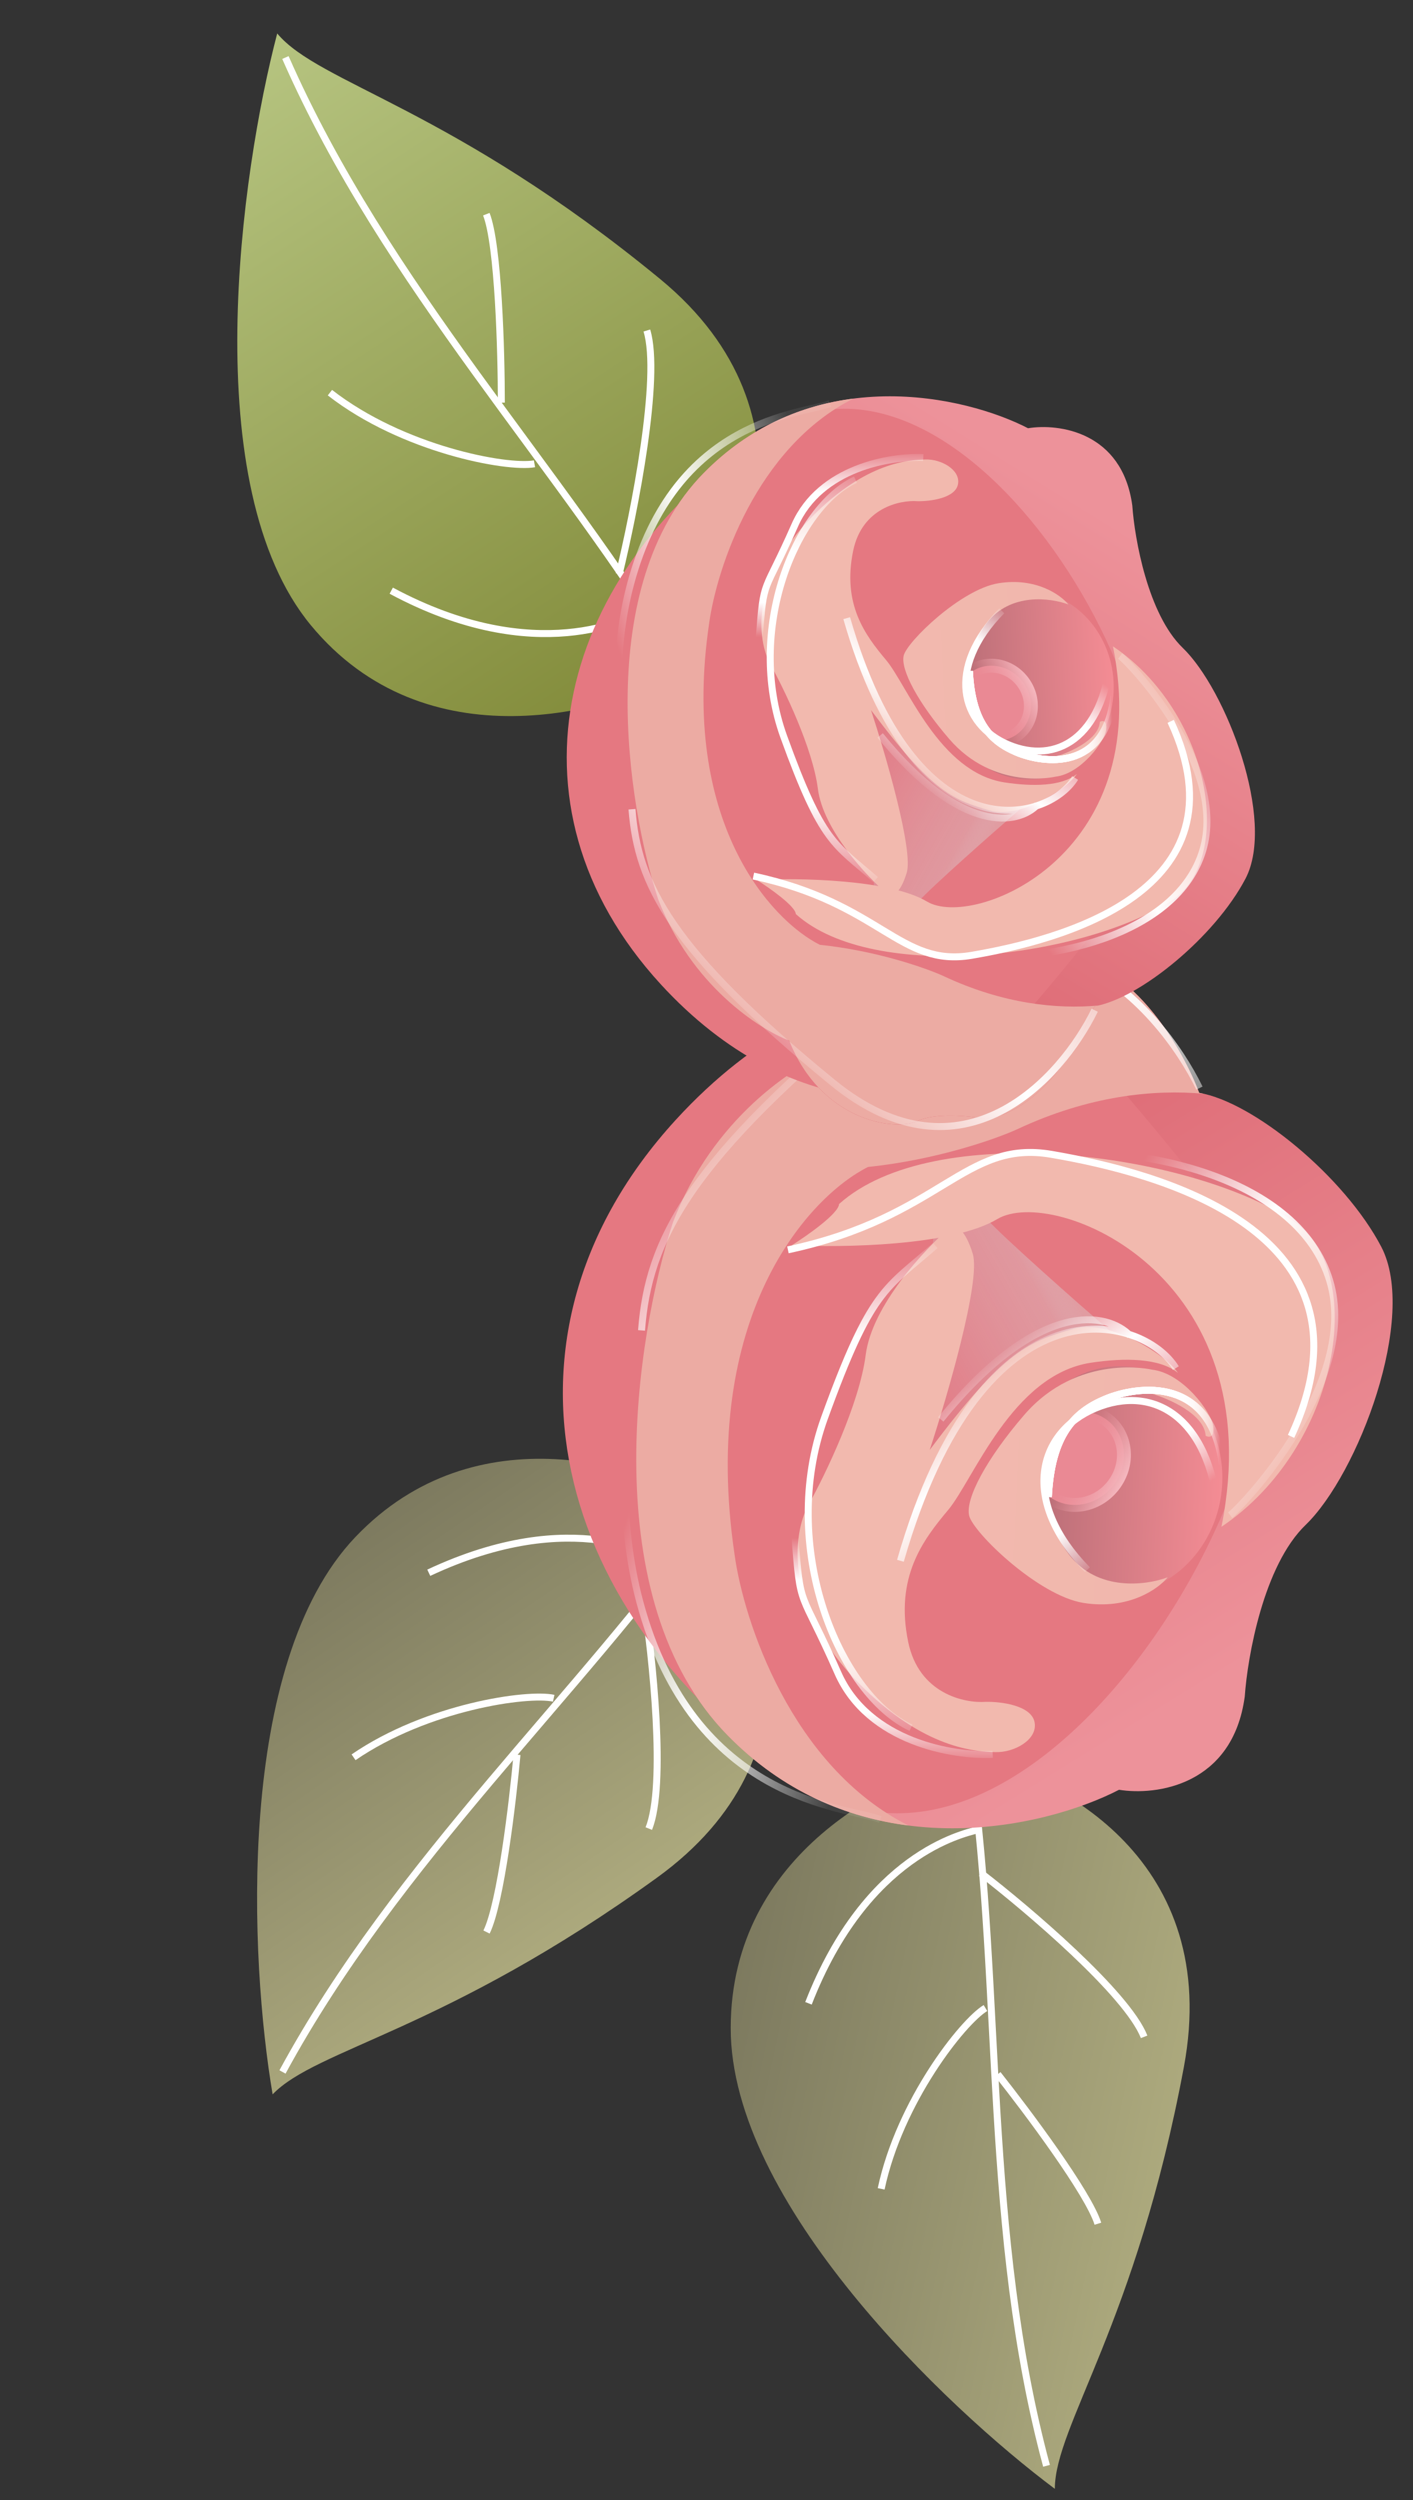 <svg width="203" height="359" viewBox="0 0 203 359" fill="none" xmlns="http://www.w3.org/2000/svg">
<rect x="0" y="0" width="203" height="359" fill="#333333" stroke="none"/>
<path d="M170.084 296.802C175.592 267.282 152.131 254.97 139.712 252.504C128.143 254.952 105.001 266.121 104.978 291.213C104.955 316.304 136.011 345.78 151.542 357.381C151.579 348.282 163.197 333.702 170.084 296.802Z" fill="url(#paint0_linear_2022_804)"/>
<path d="M143.345 297.85C147.578 303.191 156.381 314.96 157.73 319.313" stroke="white"/>
<path d="M139.508 253.469C143.997 285.853 141.341 320.672 150.35 354.076" stroke="white"/>
<path d="M140.952 268.976C147.732 274.216 161.907 286.254 164.374 292.478" stroke="white"/>
<path d="M140.375 262.773C138.363 263.331 124.48 266.269 116.151 287.664" stroke="white"/>
<path d="M141.575 288.343C138.317 290.306 129.258 301.754 126.593 314.307" stroke="white"/>
<path d="M94.364 269.641C118.707 252.057 110.202 226.964 102.907 216.615C92.84 210.412 68.376 202.547 51.06 220.705C33.744 238.864 35.916 281.626 39.167 300.737C45.468 294.172 63.936 291.621 94.364 269.641Z" fill="url(#paint1_linear_2022_804)"/>
<path d="M74.275 251.966C73.659 258.753 71.921 273.347 69.897 277.43" stroke="white"/>
<path d="M102.094 217.173C83.019 243.726 57.089 267.115 40.584 297.521" stroke="white"/>
<path d="M92.449 229.401C93.746 237.871 95.715 256.364 93.21 262.573" stroke="white"/>
<path d="M96.307 224.511C94.465 223.527 82.384 216.084 61.6 225.838" stroke="white"/>
<path d="M79.548 243.859C75.835 243.035 61.38 245.081 50.794 252.336" stroke="white"/>
<path d="M94.82 40.051C118.702 59.679 107.365 85.777 98.711 96.372C87.543 102.471 61.094 109.687 44.648 89.764C28.201 69.841 34.581 24.823 39.826 4.805C45.815 12.009 64.967 15.517 94.82 40.051Z" fill="url(#paint2_linear_2022_804)"/>
<path d="M72.026 57.812C72.029 50.625 71.602 35.151 69.868 30.755" stroke="white"/>
<path d="M97.909 95.748C80.419 66.891 55.426 41.069 41.005 8.26" stroke="white"/>
<path d="M88.952 82.422C91.126 73.543 94.966 54.12 92.93 47.459" stroke="white"/>
<path d="M92.534 87.752C90.505 88.708 77.103 96.027 56.209 84.817" stroke="white"/>
<path d="M76.786 66.598C72.807 67.304 57.821 64.506 47.399 56.383" stroke="white"/>
<path d="M131.148 256.309C124.045 250.706 110.393 236.582 112.617 224.904C115.397 210.305 122.408 206.449 123.161 198.273" stroke="url(#paint3_linear_2022_804)" stroke-width="2"/>
<path d="M176.355 218.243C176.161 208.553 172.996 188.803 161.89 187.322C148.007 185.47 140.721 194.785 139.12 199.513" stroke="url(#paint4_linear_2022_804)" stroke-width="2"/>
<path d="M176.355 218.243C176.161 208.553 172.996 188.803 161.89 187.322C148.007 185.47 140.721 194.785 139.12 199.513" stroke="url(#paint5_linear_2022_804)" stroke-width="2"/>
<path d="M187.567 218.977C181.548 224.782 179.233 237.824 178.828 243.62C177.094 256.409 166.067 257.87 160.77 257.001C150.038 262.55 123.773 268.764 104.576 249.229C85.38 229.694 91.325 191.921 96.698 175.477C102.353 160.637 114.193 152.962 119.405 150.98C124.873 137.159 137.583 135.21 141.581 137.059C144.779 138.537 150.626 137.944 153.15 137.463C162.923 138.351 169.977 150.809 172.282 156.927C180.057 158.224 193.153 168.934 198.44 179.029C203.727 189.125 195.091 211.721 187.567 218.977Z" fill="url(#paint6_linear_2022_804)"/>
<path d="M97.095 160.795C119.892 135.891 146.032 138.923 152.006 146.65C154.614 149.019 163.414 158.395 177.751 176.94C195.674 200.122 150.772 279.55 115.139 256.091C79.505 232.633 68.6 191.925 97.095 160.795Z" fill="#E57881"/>
<path fill-rule="evenodd" clip-rule="evenodd" d="M172.955 157.06C165.824 156.409 156.483 157.298 146.112 162.165C143.089 163.54 134.575 166.547 124.706 167.569C116.197 171.829 100.452 188.936 105.541 223.289C106.857 232.781 113.691 253.653 130.514 262.135C121.728 261.009 112.543 257.337 104.576 249.229C85.379 229.694 91.325 191.921 96.698 175.477C102.353 160.637 114.192 152.962 119.405 150.98C124.873 137.159 137.583 135.21 141.581 137.059C144.779 138.537 150.626 137.944 153.15 137.463C162.923 138.351 169.977 150.809 172.282 156.927C172.502 156.964 172.726 157.008 172.955 157.06Z" fill="#ECABA3"/>
<path d="M141.717 174.998C144.302 177.822 154.529 186.837 159.319 190.992C155.576 190.861 147.424 197.07 146.691 198.069C145.959 199.069 132.153 216.016 132.085 217.381L134.402 171.325C135.763 171.372 139.132 172.174 141.717 174.998Z" fill="url(#paint7_linear_2022_804)"/>
<ellipse cx="16.396" cy="14.981" rx="16.396" ry="14.981" transform="matrix(0.05 -0.999 -0.999 -0.035 174.768 229.466)" fill="url(#paint8_linear_2022_804)"/>
<path d="M159.968 213.269C162.311 210.206 161.841 206.036 159.076 203.929C156.311 201.823 152.155 202.47 149.812 205.532C147.468 208.594 147.938 212.763 150.703 214.87C153.468 216.976 157.624 216.33 159.968 213.269Z" fill="#EA8994" stroke="url(#paint9_linear_2022_804)" stroke-width="2"/>
<path d="M153.605 223.259C157.7 228.597 164.747 227.636 167.759 226.488C166.426 228.15 162.136 231.213 155.644 230.166C149.152 229.119 139.791 220.043 139.231 217.631C138.671 215.219 141.685 209.515 147.115 203.211C154.902 194.171 165.51 196.676 165.51 196.676C169.916 197.172 174.065 202.785 174.303 204.844C174.492 206.491 173.655 206.416 173.213 206.173C173.027 203.091 168.026 200.865 165.338 200.088C162.65 199.311 156.388 201.826 153.511 204.801C150.635 207.777 148.487 216.587 153.605 223.259Z" fill="url(#paint10_linear_2022_804)"/>
<path d="M148.643 247.35C149.064 249.826 145.698 251.69 142.976 251.595C140.254 251.5 132.768 251.239 123.363 241.683C112.592 230.738 113.873 220.277 116.127 216.14C118.499 211.894 123.469 201.633 124.371 194.556C125.272 187.479 132.862 179.36 136.544 176.185C137.128 175.863 138.589 176.188 139.758 180.056C140.927 183.925 136.119 200.434 133.569 208.206C144.427 193.693 147.92 192.665 154.036 190.866L154.215 190.814C159.198 189.347 167.331 194.347 169.236 197.148C166.617 195.006 161.59 194.936 156.697 195.685C145.4 197.413 139.829 212.525 136.203 216.842C132.577 221.158 128.559 226.486 130.478 235.78C132.012 243.215 138.555 244.606 141.635 244.372C143.796 244.333 148.223 244.875 148.643 247.35Z" fill="#F2B9AE"/>
<path d="M185.539 175.161C196.766 182.373 192.415 207.868 175.481 219.238C182.762 182.924 151.36 170.208 143.276 175.052C136.809 178.927 120.912 179.17 113.772 178.806C116.002 177.403 120.478 174.256 120.547 172.891C134.112 160.72 170.35 165.403 185.539 175.161Z" fill="#F2B9AE"/>
<path d="M142.619 251.924C137.038 252.185 124.775 250.208 120.37 240.211C114.863 227.716 115.014 231.48 114.202 220.516" stroke="url(#paint11_linear_2022_804)"/>
<path d="M130.881 248.097C120.555 243.293 111.734 222.138 118.463 203.577C125.192 185.015 127.234 185.087 134.365 178.842" stroke="url(#paint12_linear_2022_804)"/>
<path d="M150.614 214.952C151.061 206.082 154.295 202.778 158.821 200.885C163.348 198.993 174.34 197.326 175.695 211.044" stroke="url(#paint13_linear_2022_804)"/>
<path d="M150.614 214.952C151.061 206.082 154.295 202.778 158.821 200.885C163.348 198.993 174.34 197.326 175.695 211.044" stroke="url(#paint14_linear_2022_804)"/>
<path d="M150.614 214.952C151.061 206.082 154.295 202.778 158.821 200.885C163.348 198.993 174.34 197.326 175.695 211.044" stroke="url(#paint15_linear_2022_804)"/>
<path d="M156.224 225.401C146.496 215.492 149.093 205.672 157.391 202.203C165.69 198.733 173.69 203.455 175.045 217.173" stroke="url(#paint16_linear_2022_804)"/>
<path d="M176.729 217.574C178.499 216.268 195.419 198.404 191.036 183.898C186.653 169.391 164.775 163.842 145.6 165.565" stroke="url(#paint17_linear_2022_804)"/>
<path d="M185.48 206.259C199.241 176.665 165.982 168.317 151.045 165.755C138.541 163.609 135.252 174.772 113.2 179.47" stroke="white"/>
<path d="M172.316 156.245C166.548 144.424 149.395 125.37 126.928 143.724C98.845 166.666 93.157 178.087 92.165 191.039" stroke="url(#paint18_linear_2022_804)"/>
<path d="M126.468 261.271C121.79 259.399 99.654 258.968 91.909 229.99C85.713 206.808 94.359 179.04 99.457 168.054" stroke="url(#paint19_linear_2022_804)"/>
<path d="M162.348 191.781C159.219 188.482 149.399 186.271 135.154 203.818M168.93 196.454C164.204 188.77 141.34 182.503 129.36 224.121" stroke="url(#paint20_linear_2022_804)"/>
<path d="M123.126 62.068C117.234 66.714 105.912 78.429 107.756 88.115C110.062 100.223 115.877 103.422 116.501 110.203" stroke="url(#paint21_linear_2022_804)" stroke-width="2"/>
<path d="M160.621 93.639C160.46 101.676 157.835 118.057 148.623 119.286C137.109 120.822 131.066 113.096 129.738 109.174" stroke="url(#paint22_linear_2022_804)" stroke-width="2"/>
<path d="M160.621 93.639C160.46 101.676 157.835 118.057 148.623 119.286C137.109 120.822 131.066 113.096 129.738 109.174" stroke="url(#paint23_linear_2022_804)" stroke-width="2"/>
<path d="M169.92 93.031C164.928 88.216 163.008 77.399 162.672 72.592C161.233 61.984 152.088 60.773 147.694 61.493C138.793 56.891 117.009 51.737 101.087 67.939C85.165 84.142 90.096 115.471 94.552 129.11C99.243 141.418 109.063 147.784 113.386 149.428C117.921 160.891 128.463 162.508 131.779 160.974C134.431 159.748 139.281 160.24 141.374 160.639C149.48 159.903 155.33 149.57 157.243 144.495C163.691 143.42 174.553 134.537 178.938 126.164C183.323 117.79 176.16 99.049 169.92 93.031Z" fill="url(#paint24_linear_2022_804)"/>
<path d="M94.882 141.287C113.79 161.943 135.471 159.428 140.426 153.019C142.588 151.054 149.887 143.278 161.779 127.896C176.644 108.669 139.403 42.791 109.848 62.248C80.293 81.704 71.248 115.468 94.882 141.287Z" fill="#E57881"/>
<path fill-rule="evenodd" clip-rule="evenodd" d="M157.8 144.385C151.886 144.925 144.138 144.188 135.537 140.151C133.029 139.01 125.968 136.517 117.783 135.669C110.725 132.136 97.666 117.947 101.887 89.454C102.979 81.582 108.646 64.27 122.6 57.235C115.313 58.169 107.695 61.215 101.087 67.939C85.165 84.142 90.096 115.471 94.552 129.11C99.243 141.418 109.063 147.784 113.386 149.428C117.921 160.891 128.463 162.507 131.779 160.974C134.431 159.748 139.281 160.24 141.374 160.639C149.48 159.903 155.33 149.57 157.243 144.495C157.425 144.465 157.611 144.428 157.8 144.385Z" fill="#ECABA3"/>
<path d="M131.892 129.507C134.036 127.165 142.518 119.688 146.492 116.242C143.387 116.35 136.625 111.201 136.018 110.372C135.411 109.543 123.96 95.486 123.903 94.355L125.825 132.554C126.954 132.514 129.748 131.85 131.892 129.507Z" fill="url(#paint25_linear_2022_804)"/>
<ellipse cx="13.599" cy="12.425" rx="13.599" ry="12.425" transform="matrix(0.05 0.999 -0.999 0.035 159.305 84.331)" fill="url(#paint26_linear_2022_804)"/>
<path d="M146.894 97.868C148.785 100.34 148.397 103.69 146.185 105.375C143.972 107.06 140.631 106.551 138.74 104.08C136.849 101.608 137.237 98.259 139.449 96.574C141.661 94.888 145.003 95.397 146.894 97.868Z" fill="#EA8994" stroke="url(#paint27_linear_2022_804)" stroke-width="2"/>
<path d="M141.752 89.479C145.148 85.052 150.993 85.849 153.491 86.801C152.385 85.423 148.827 82.882 143.442 83.751C138.058 84.619 130.294 92.147 129.829 94.147C129.365 96.147 131.864 100.879 136.368 106.107C142.827 113.605 151.625 111.527 151.625 111.527C155.28 111.116 158.721 106.46 158.918 104.753C159.075 103.387 158.381 103.449 158.014 103.651C157.86 106.207 153.712 108.053 151.483 108.697C149.254 109.342 144.06 107.256 141.674 104.788C139.288 102.32 137.506 95.013 141.752 89.479Z" fill="url(#paint28_linear_2022_804)"/>
<path d="M137.637 69.498C137.986 67.445 135.194 65.898 132.936 65.977C130.678 66.056 124.469 66.272 116.669 74.198C107.736 83.276 108.798 91.953 110.667 95.383C112.635 98.905 116.758 107.416 117.505 113.286C118.253 119.155 124.548 125.89 127.602 128.523C128.086 128.79 129.298 128.521 130.267 125.312C131.237 122.103 127.249 108.41 125.135 101.965C134.228 114.119 137.093 114.869 142.258 116.39C146.391 117.606 153.137 113.459 154.716 111.136C152.544 112.912 148.375 112.97 144.317 112.349C134.947 110.916 130.326 98.382 127.319 94.802C124.311 91.222 120.979 86.803 122.57 79.094C123.843 72.927 129.27 71.774 131.824 71.968C133.616 72 137.288 71.551 137.637 69.498Z" fill="#F2B9AE"/>
<path d="M168.238 129.372C177.55 123.39 173.941 102.245 159.896 92.814C165.935 122.933 139.89 133.48 133.185 129.462C127.821 126.248 114.636 126.047 108.714 126.348C110.564 127.512 114.276 130.123 114.333 131.254C125.584 141.349 155.64 137.465 168.238 129.372Z" fill="#F2B9AE"/>
<path d="M132.64 65.704C128.011 65.488 117.84 67.128 114.186 75.419C109.619 85.783 109.744 82.66 109.071 91.754" stroke="url(#paint29_linear_2022_804)"/>
<path d="M122.904 68.879C114.34 72.862 107.024 90.409 112.605 105.804C118.186 121.199 119.879 121.14 125.794 126.319" stroke="url(#paint30_linear_2022_804)"/>
<path d="M139.271 96.369C139.642 103.726 142.324 106.467 146.078 108.036C149.833 109.606 158.95 110.988 160.073 99.611" stroke="url(#paint31_linear_2022_804)"/>
<path d="M139.271 96.369C139.642 103.726 142.324 106.467 146.078 108.036C149.833 109.606 158.95 110.988 160.073 99.611" stroke="url(#paint32_linear_2022_804)"/>
<path d="M139.271 96.369C139.642 103.726 142.324 106.467 146.078 108.036C149.833 109.606 158.95 110.988 160.073 99.611" stroke="url(#paint33_linear_2022_804)"/>
<path d="M143.924 87.703C135.856 95.921 138.009 104.066 144.892 106.944C151.775 109.821 158.41 105.905 159.534 94.527" stroke="url(#paint34_linear_2022_804)"/>
<path d="M160.931 94.195C162.399 95.277 176.432 110.094 172.797 122.126C169.162 134.158 151.016 138.76 135.112 137.331" stroke="url(#paint35_linear_2022_804)"/>
<path d="M168.189 103.579C179.602 128.125 152.017 135.048 139.628 137.174C129.257 138.953 126.529 129.694 108.239 125.798" stroke="white"/>
<path d="M157.271 145.061C152.487 154.865 138.26 170.669 119.626 155.446C96.333 136.418 91.616 126.945 90.793 116.202" stroke="url(#paint36_linear_2022_804)"/>
<path d="M119.244 57.951C115.364 59.504 97.005 59.862 90.581 83.896C85.442 103.124 92.613 126.154 96.841 135.266" stroke="url(#paint37_linear_2022_804)"/>
<path d="M149.003 115.587C146.408 118.324 138.263 120.157 126.448 105.604M154.462 111.712C150.542 118.085 131.579 123.282 121.643 88.764" stroke="url(#paint38_linear_2022_804)"/>
<defs>
<linearGradient id="paint0_linear_2022_804" x1="167.388" y1="309.849" x2="103.069" y2="296.195" gradientUnits="userSpaceOnUse">
<stop stop-color="#ACA97D"/>
<stop offset="1" stop-color="#7D7A5F"/>
</linearGradient>
<linearGradient id="paint1_linear_2022_804" x1="83.416" y1="277.233" x2="46.242" y2="222.998" gradientUnits="userSpaceOnUse">
<stop stop-color="#ACA97D"/>
<stop offset="1" stop-color="#7D7A5F"/>
</linearGradient>
<linearGradient id="paint2_linear_2022_804" x1="97.483" y1="97.954" x2="38.891" y2="8.123" gradientUnits="userSpaceOnUse">
<stop stop-color="#828B3A"/>
<stop offset="1" stop-color="#B5C37F"/>
</linearGradient>
<linearGradient id="paint3_linear_2022_804" x1="132.599" y1="227.481" x2="112.41" y2="226.465" gradientUnits="userSpaceOnUse">
<stop stop-color="white" stop-opacity="0"/>
<stop offset="1" stop-color="white"/>
</linearGradient>
<linearGradient id="paint4_linear_2022_804" x1="177.122" y1="202.996" x2="139.041" y2="201.079" gradientUnits="userSpaceOnUse">
<stop stop-color="white" stop-opacity="0"/>
<stop offset="1" stop-color="white"/>
</linearGradient>
<linearGradient id="paint5_linear_2022_804" x1="177.122" y1="202.996" x2="139.041" y2="201.079" gradientUnits="userSpaceOnUse">
<stop stop-color="white" stop-opacity="0"/>
<stop offset="1" stop-color="white"/>
</linearGradient>
<linearGradient id="paint6_linear_2022_804" x1="167.462" y1="245.957" x2="110.621" y2="154.275" gradientUnits="userSpaceOnUse">
<stop stop-color="#ED929A"/>
<stop offset="1" stop-color="#DA616C"/>
</linearGradient>
<linearGradient id="paint7_linear_2022_804" x1="152.551" y1="183.237" x2="129.605" y2="196.233" gradientUnits="userSpaceOnUse">
<stop stop-color="#D9D9D9" stop-opacity="0.37"/>
<stop offset="0.154" stop-color="#DEA5AB" stop-opacity="0.713"/>
<stop offset="1" stop-color="#E27A84"/>
</linearGradient>
<linearGradient id="paint8_linear_2022_804" x1="16.396" y1="0" x2="16.396" y2="29.962" gradientUnits="userSpaceOnUse">
<stop stop-color="#F48C94"/>
<stop offset="0.946" stop-color="#B56C75"/>
</linearGradient>
<linearGradient id="paint9_linear_2022_804" x1="160.758" y1="213.87" x2="154.109" y2="210.367" gradientUnits="userSpaceOnUse">
<stop stop-color="#F5B7BE"/>
<stop offset="1" stop-color="#EE9CA5" stop-opacity="0"/>
</linearGradient>
<linearGradient id="paint10_linear_2022_804" x1="169.773" y1="213.571" x2="122.511" y2="211.193" gradientUnits="userSpaceOnUse">
<stop stop-color="#F1B7AD"/>
<stop offset="1" stop-color="#F2B9AE"/>
</linearGradient>
<linearGradient id="paint11_linear_2022_804" x1="142.525" y1="253.794" x2="142.385" y2="220.715" gradientUnits="userSpaceOnUse">
<stop offset="0.01" stop-color="white" stop-opacity="0"/>
<stop offset="0.24" stop-color="white"/>
<stop offset="0.818" stop-color="white"/>
<stop offset="1" stop-color="white" stop-opacity="0"/>
</linearGradient>
<linearGradient id="paint12_linear_2022_804" x1="130.675" y1="252.191" x2="121.307" y2="178.573" gradientUnits="userSpaceOnUse">
<stop offset="0.01" stop-color="white" stop-opacity="0"/>
<stop offset="0.24" stop-color="white"/>
<stop offset="0.818" stop-color="white"/>
<stop offset="1" stop-color="white" stop-opacity="0"/>
</linearGradient>
<linearGradient id="paint13_linear_2022_804" x1="175.317" y1="218.549" x2="142.971" y2="217.601" gradientUnits="userSpaceOnUse">
<stop offset="0.01" stop-color="white" stop-opacity="0"/>
<stop offset="0.24" stop-color="white"/>
<stop offset="0.818" stop-color="white"/>
<stop offset="1" stop-color="white" stop-opacity="0"/>
</linearGradient>
<linearGradient id="paint14_linear_2022_804" x1="175.317" y1="218.549" x2="142.971" y2="217.601" gradientUnits="userSpaceOnUse">
<stop offset="0.01" stop-color="white" stop-opacity="0"/>
<stop offset="0.24" stop-color="white"/>
<stop offset="0.818" stop-color="white"/>
<stop offset="1" stop-color="white" stop-opacity="0"/>
</linearGradient>
<linearGradient id="paint15_linear_2022_804" x1="175.317" y1="218.549" x2="142.971" y2="217.601" gradientUnits="userSpaceOnUse">
<stop offset="0.01" stop-color="white" stop-opacity="0"/>
<stop offset="0.24" stop-color="white"/>
<stop offset="0.818" stop-color="white"/>
<stop offset="1" stop-color="white" stop-opacity="0"/>
</linearGradient>
<linearGradient id="paint16_linear_2022_804" x1="157.551" y1="226.131" x2="139.811" y2="203.741" gradientUnits="userSpaceOnUse">
<stop offset="0.01" stop-color="white" stop-opacity="0"/>
<stop offset="0.279" stop-color="white"/>
<stop offset="0.818" stop-color="white"/>
<stop offset="1" stop-color="white" stop-opacity="0"/>
</linearGradient>
<linearGradient id="paint17_linear_2022_804" x1="181.476" y1="218.081" x2="145.701" y2="192.121" gradientUnits="userSpaceOnUse">
<stop offset="0.019" stop-color="white" stop-opacity="0.07"/>
<stop offset="0.56" stop-color="white"/>
<stop offset="1" stop-color="white" stop-opacity="0"/>
</linearGradient>
<linearGradient id="paint18_linear_2022_804" x1="155.797" y1="193.638" x2="113.398" y2="148.019" gradientUnits="userSpaceOnUse">
<stop offset="0.019" stop-color="white" stop-opacity="0.07"/>
<stop offset="0.56" stop-color="white"/>
<stop offset="1" stop-color="white" stop-opacity="0"/>
</linearGradient>
<linearGradient id="paint19_linear_2022_804" x1="119.115" y1="261.627" x2="79.492" y2="247.398" gradientUnits="userSpaceOnUse">
<stop offset="0.019" stop-color="white" stop-opacity="0.07"/>
<stop offset="0.56" stop-color="white"/>
<stop offset="1" stop-color="white" stop-opacity="0"/>
</linearGradient>
<linearGradient id="paint20_linear_2022_804" x1="162.028" y1="209.676" x2="147.153" y2="190.635" gradientUnits="userSpaceOnUse">
<stop offset="0.019" stop-color="white" stop-opacity="0.07"/>
<stop offset="0.56" stop-color="white"/>
<stop offset="1" stop-color="white" stop-opacity="0"/>
</linearGradient>
<linearGradient id="paint21_linear_2022_804" x1="124.329" y1="85.977" x2="107.584" y2="86.82" gradientUnits="userSpaceOnUse">
<stop stop-color="white" stop-opacity="0"/>
<stop offset="1" stop-color="white"/>
</linearGradient>
<linearGradient id="paint22_linear_2022_804" x1="161.257" y1="106.286" x2="129.672" y2="107.875" gradientUnits="userSpaceOnUse">
<stop stop-color="white" stop-opacity="0"/>
<stop offset="1" stop-color="white"/>
</linearGradient>
<linearGradient id="paint23_linear_2022_804" x1="161.257" y1="106.286" x2="129.672" y2="107.875" gradientUnits="userSpaceOnUse">
<stop stop-color="white" stop-opacity="0"/>
<stop offset="1" stop-color="white"/>
</linearGradient>
<linearGradient id="paint24_linear_2022_804" x1="153.244" y1="70.653" x2="106.1" y2="146.695" gradientUnits="userSpaceOnUse">
<stop stop-color="#ED929A"/>
<stop offset="1" stop-color="#DA616C"/>
</linearGradient>
<linearGradient id="paint25_linear_2022_804" x1="140.878" y1="122.674" x2="121.847" y2="111.895" gradientUnits="userSpaceOnUse">
<stop stop-color="#D9D9D9" stop-opacity="0.37"/>
<stop offset="0.154" stop-color="#DEA5AB" stop-opacity="0.713"/>
<stop offset="1" stop-color="#E27A84"/>
</linearGradient>
<linearGradient id="paint26_linear_2022_804" x1="13.599" y1="0" x2="13.599" y2="24.851" gradientUnits="userSpaceOnUse">
<stop stop-color="#F48C94"/>
<stop offset="0.946" stop-color="#B56C75"/>
</linearGradient>
<linearGradient id="paint27_linear_2022_804" x1="147.684" y1="97.267" x2="142.169" y2="100.172" gradientUnits="userSpaceOnUse">
<stop stop-color="#F5B7BE"/>
<stop offset="1" stop-color="#EE9CA5" stop-opacity="0"/>
</linearGradient>
<linearGradient id="paint28_linear_2022_804" x1="155.161" y1="97.514" x2="115.962" y2="99.487" gradientUnits="userSpaceOnUse">
<stop stop-color="#F1B7AD"/>
<stop offset="1" stop-color="#F2B9AE"/>
</linearGradient>
<linearGradient id="paint29_linear_2022_804" x1="132.562" y1="64.154" x2="132.446" y2="91.589" gradientUnits="userSpaceOnUse">
<stop offset="0.01" stop-color="white" stop-opacity="0"/>
<stop offset="0.24" stop-color="white"/>
<stop offset="0.818" stop-color="white"/>
<stop offset="1" stop-color="white" stop-opacity="0"/>
</linearGradient>
<linearGradient id="paint30_linear_2022_804" x1="122.733" y1="65.483" x2="114.964" y2="126.542" gradientUnits="userSpaceOnUse">
<stop offset="0.01" stop-color="white" stop-opacity="0"/>
<stop offset="0.24" stop-color="white"/>
<stop offset="0.818" stop-color="white"/>
<stop offset="1" stop-color="white" stop-opacity="0"/>
</linearGradient>
<linearGradient id="paint31_linear_2022_804" x1="159.76" y1="93.386" x2="132.932" y2="94.172" gradientUnits="userSpaceOnUse">
<stop offset="0.01" stop-color="white" stop-opacity="0"/>
<stop offset="0.24" stop-color="white"/>
<stop offset="0.818" stop-color="white"/>
<stop offset="1" stop-color="white" stop-opacity="0"/>
</linearGradient>
<linearGradient id="paint32_linear_2022_804" x1="159.76" y1="93.386" x2="132.932" y2="94.172" gradientUnits="userSpaceOnUse">
<stop offset="0.01" stop-color="white" stop-opacity="0"/>
<stop offset="0.24" stop-color="white"/>
<stop offset="0.818" stop-color="white"/>
<stop offset="1" stop-color="white" stop-opacity="0"/>
</linearGradient>
<linearGradient id="paint33_linear_2022_804" x1="159.76" y1="93.386" x2="132.932" y2="94.172" gradientUnits="userSpaceOnUse">
<stop offset="0.01" stop-color="white" stop-opacity="0"/>
<stop offset="0.24" stop-color="white"/>
<stop offset="0.818" stop-color="white"/>
<stop offset="1" stop-color="white" stop-opacity="0"/>
</linearGradient>
<linearGradient id="paint34_linear_2022_804" x1="145.024" y1="87.097" x2="130.311" y2="105.667" gradientUnits="userSpaceOnUse">
<stop offset="0.01" stop-color="white" stop-opacity="0"/>
<stop offset="0.279" stop-color="white"/>
<stop offset="0.818" stop-color="white"/>
<stop offset="1" stop-color="white" stop-opacity="0"/>
</linearGradient>
<linearGradient id="paint35_linear_2022_804" x1="164.868" y1="93.774" x2="135.196" y2="115.305" gradientUnits="userSpaceOnUse">
<stop offset="0.019" stop-color="white" stop-opacity="0.07"/>
<stop offset="0.56" stop-color="white"/>
<stop offset="1" stop-color="white" stop-opacity="0"/>
</linearGradient>
<linearGradient id="paint36_linear_2022_804" x1="143.569" y1="114.047" x2="108.403" y2="151.884" gradientUnits="userSpaceOnUse">
<stop offset="0.019" stop-color="white" stop-opacity="0.07"/>
<stop offset="0.56" stop-color="white"/>
<stop offset="1" stop-color="white" stop-opacity="0"/>
</linearGradient>
<linearGradient id="paint37_linear_2022_804" x1="113.146" y1="57.657" x2="80.282" y2="69.458" gradientUnits="userSpaceOnUse">
<stop offset="0.019" stop-color="white" stop-opacity="0.07"/>
<stop offset="0.56" stop-color="white"/>
<stop offset="1" stop-color="white" stop-opacity="0"/>
</linearGradient>
<linearGradient id="paint38_linear_2022_804" x1="148.738" y1="100.745" x2="136.4" y2="116.537" gradientUnits="userSpaceOnUse">
<stop offset="0.019" stop-color="white" stop-opacity="0.07"/>
<stop offset="0.56" stop-color="white"/>
<stop offset="1" stop-color="white" stop-opacity="0"/>
</linearGradient>
</defs>
</svg>
